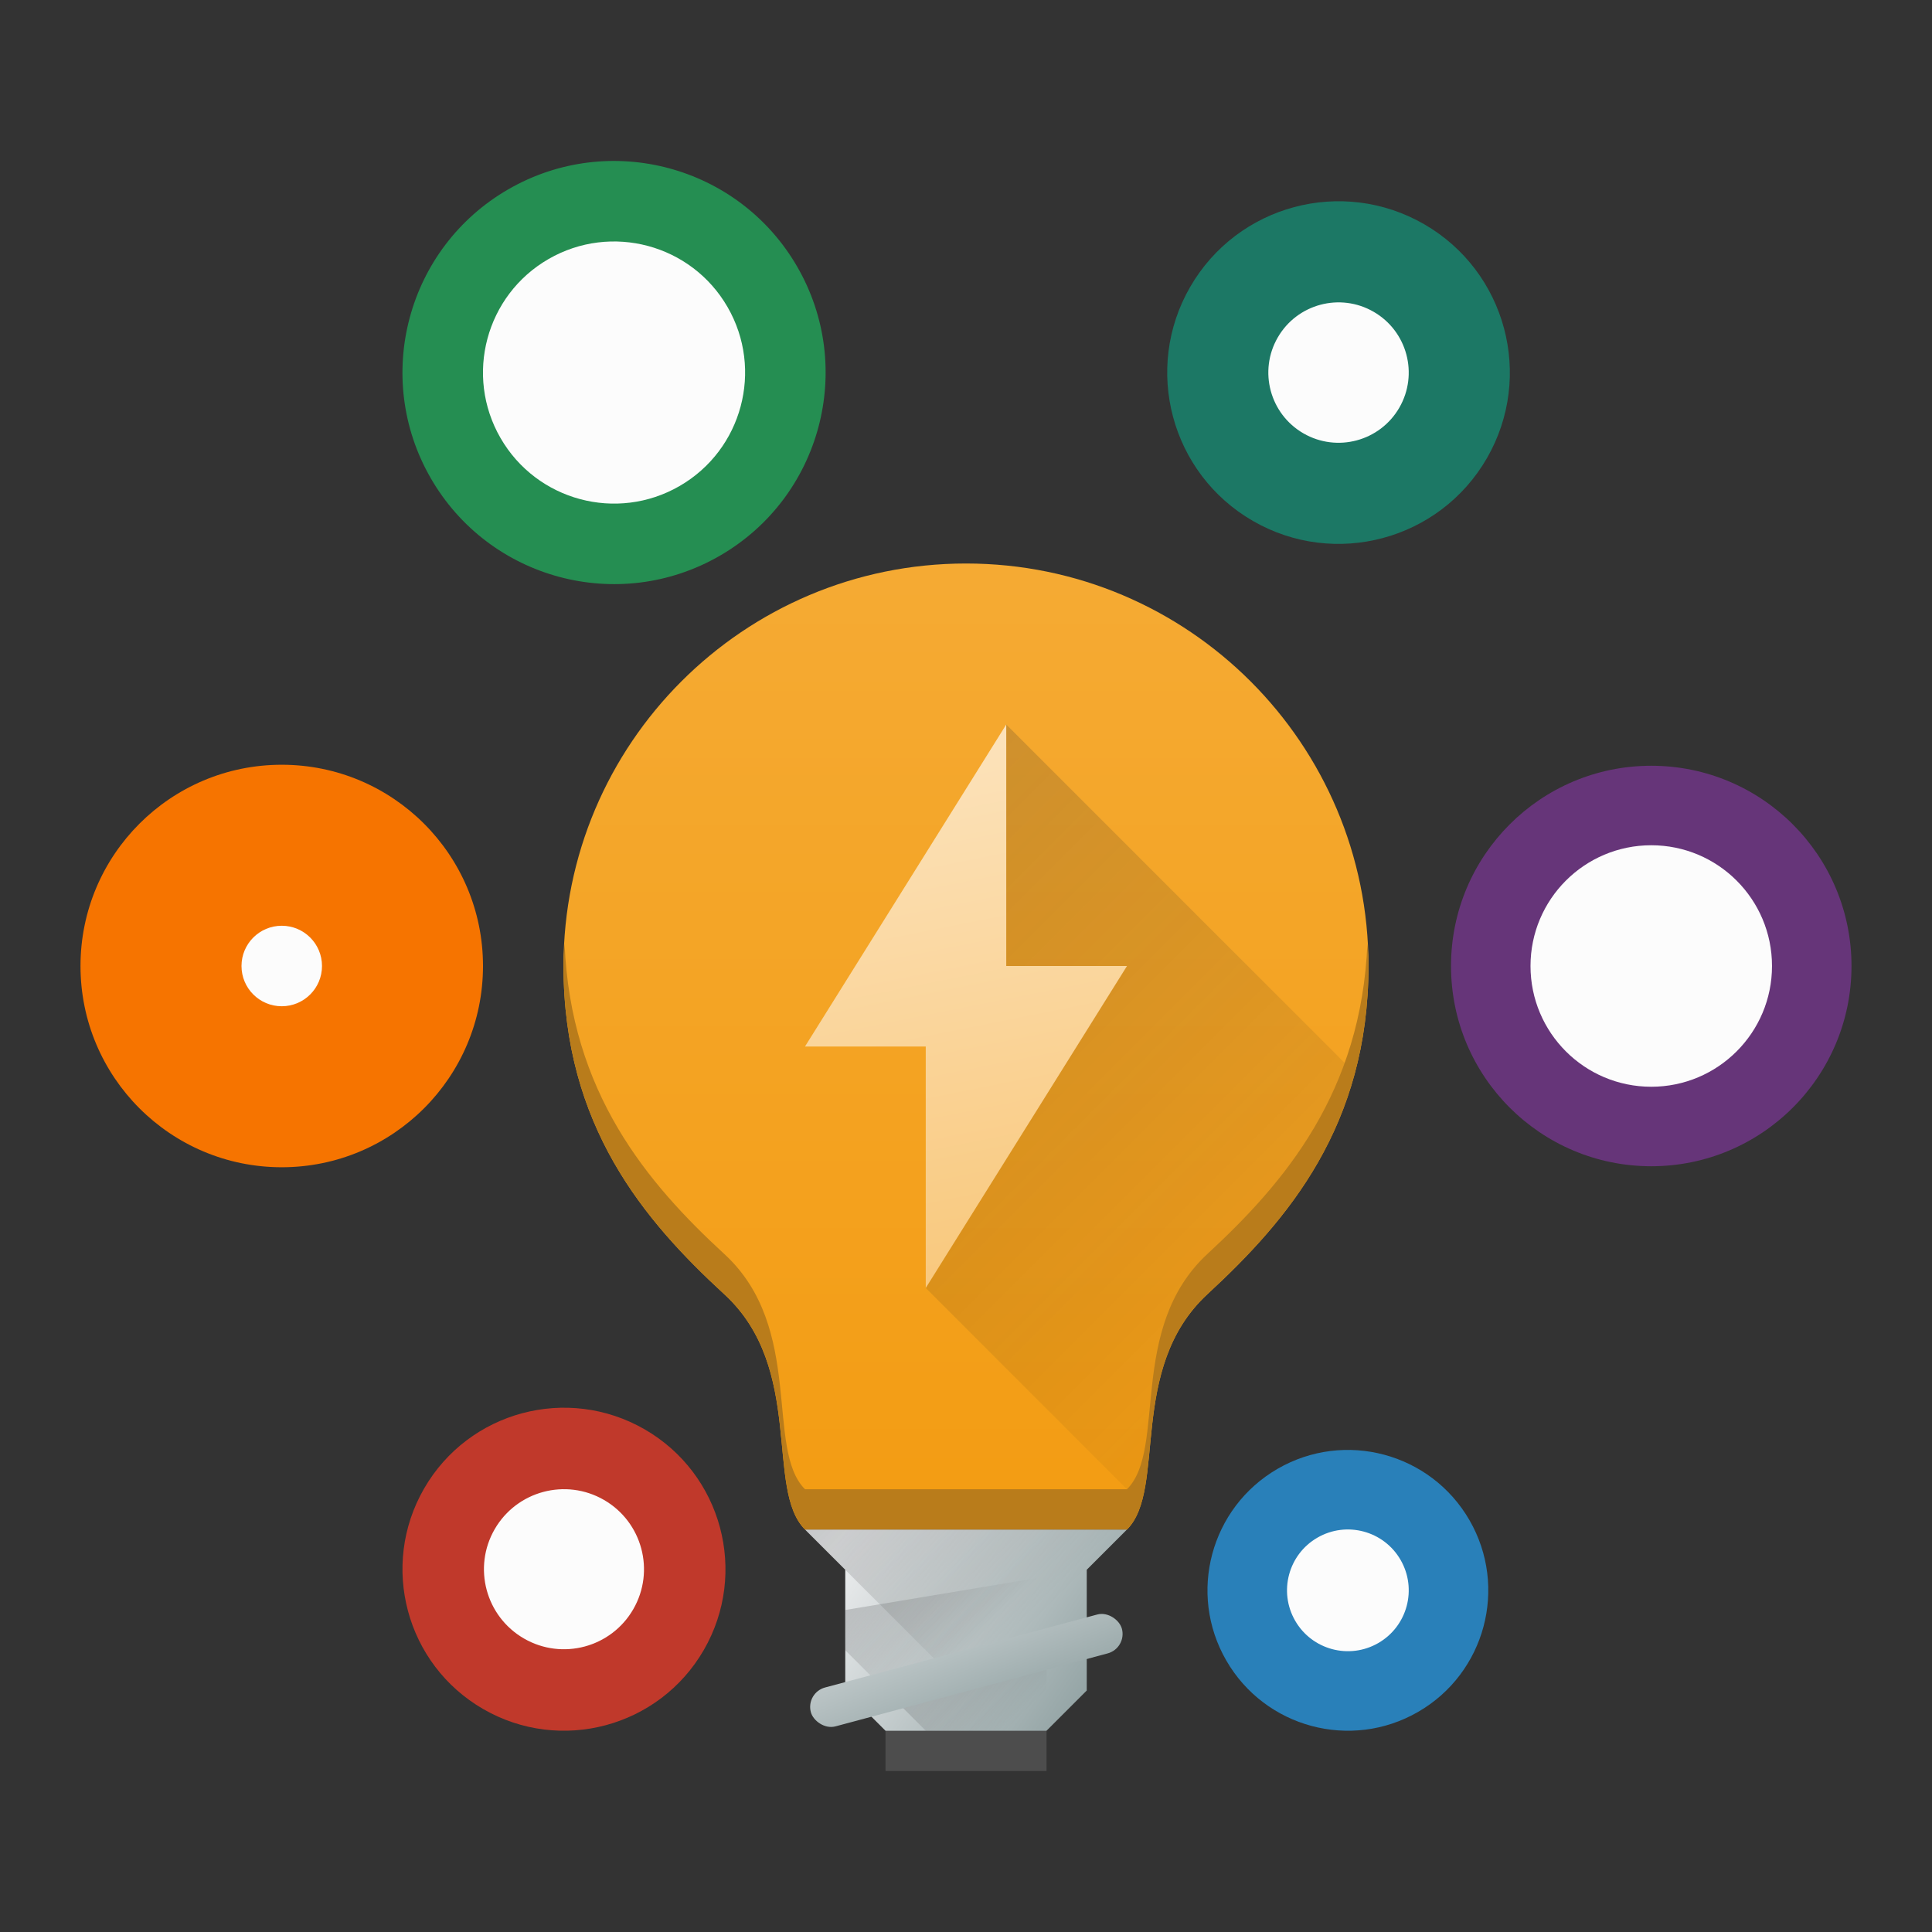 <?xml version="1.0" encoding="UTF-8" standalone="no"?>

<!-- Created with Inkscape (http://www.inkscape.org/) -->
<svg width="48" version="1.1" xmlns="http://www.w3.org/2000/svg" height="48" xmlns:xlink="http://www.w3.org/1999/xlink" xmlns:inkscape="http://www.inkscape.org/namespaces/inkscape">
 <rect width="100%" height="100%" fill="#333333" stroke="none"/>
 <defs id="defs2987">
  <linearGradient inkscape:collect="always" id="linearGradient4227">
   <stop style="stop-color:#292c2f" id="stop4229"/>
   <stop offset="1" style="stop-opacity:0" id="stop4231"/>
  </linearGradient>
  <linearGradient inkscape:collect="always" xlink:href="#linearGradient4458" id="linearGradient5144" y1="42" x1="27" y2="38" x2="21" gradientUnits="userSpaceOnUse"/>
  <linearGradient inkscape:collect="always" id="linearGradient4428">
   <stop style="stop-color:#f7bb5d" id="stop4430"/>
   <stop offset="1" style="stop-color:#fce3bc" id="stop4432"/>
  </linearGradient>
  <linearGradient inkscape:collect="always" xlink:href="#linearGradient4300-7-1" id="linearGradient5235" y1="38" y2="13" x2="0" gradientUnits="userSpaceOnUse"/>
  <linearGradient inkscape:collect="always" id="linearGradient4458">
   <stop style="stop-color:#95a5a6" id="stop4460"/>
   <stop offset="1" style="stop-color:#eff0f1" id="stop4462"/>
  </linearGradient>
  <linearGradient inkscape:collect="always" xlink:href="#linearGradient4458" id="linearGradient5446" y1="47.746" x1="12.053" y2="42.399" x2="11.415" gradientUnits="userSpaceOnUse"/>
  <linearGradient inkscape:collect="always" id="linearGradient4329-5" xlink:href="#linearGradient4428" y1="37" y2="17" x1="28" gradientUnits="userSpaceOnUse" x2="24" gradientTransform="matrix(1 0 0 1 0 1)"/>
  <linearGradient inkscape:collect="always" id="linearGradient4349-4" xlink:href="#linearGradient4227" y1="469.265" y2="515.265" x1="450.971" gradientUnits="userSpaceOnUse" x2="496.971" gradientTransform="matrix(0.326 0 0 0.326 -124.056 -135.021)"/>
  <linearGradient inkscape:collect="always" xlink:href="#linearGradient4227" id="linearGradient5555" y1="40" x1="21" y2="42" x2="23" gradientUnits="userSpaceOnUse"/>
  <linearGradient inkscape:collect="always" xlink:href="#linearGradient4227" id="linearGradient5555-2" y1="40" x1="20" y2="44" x2="24" gradientUnits="userSpaceOnUse" gradientTransform="matrix(1 0 0 1 0 -2)"/>
  <linearGradient inkscape:collect="always" xlink:href="#linearGradient4227" id="linearGradient5555-4" y1="40" x1="21" y2="42" x2="23" gradientUnits="userSpaceOnUse" gradientTransform="matrix(1 0 0 1 1 2)"/>
  <linearGradient inkscape:collect="always" id="linearGradient4300-7-1">
   <stop style="stop-color:#f39c12" id="stop4302-4-8"/>
   <stop offset="1" style="stop-color:#f5ab35" id="stop4304-1-7"/>
  </linearGradient>
 </defs>
 <g inkscape:label="Layer 1" inkscape:groupmode="layer" id="layer1">
  <rect width="4" x="22" y="41" height="3" style="fill:#4d4d4d;stroke-linecap:round;stroke-linejoin:bevel;stroke-width:6.2" id="rect5106"/>
  <circle cx="8.584" cy="15.644" style="fill:#258e52;stroke-linecap:round;stroke-linejoin:bevel;stroke-width:6.2" id="path5020" r="5.256" transform="matrix(0.866 -0.5 0.5 0.866 0 0)"/>
  <circle cx="9.245" cy="50.963" style="fill:#2980b9;stroke-linecap:round;stroke-linejoin:bevel;stroke-width:6.2" id="path5020-9" r="3.488" transform="matrix(0.866 -0.5 0.5 0.866 0 0)"/>
  <circle cx="33.429" cy="-8.612" style="fill:#1c7865;stroke-linecap:round;stroke-linejoin:bevel;stroke-width:6.2" id="path5020-4" r="4.256" transform="matrix(0.866 0.5 -0.5 0.866 0 0)"/>
  <circle cx="31.629" cy="26.758" style="fill:#c0392b;stroke-linecap:round;stroke-linejoin:bevel;stroke-width:6.2" id="path5020-9-7" r="4.012" transform="matrix(0.866 0.5 -0.5 0.866 0 0)"/>
  <circle cx="24" cy="-41.025" style="fill:#663579;stroke-linecap:round;stroke-linejoin:bevel;stroke-width:6.2" id="path5020-4-2" r="4.975" transform="matrix(0 1 -1 0 0 0)"/>
  <circle cx="24" cy="-7" style="fill:#f67400;stroke-linecap:round;stroke-linejoin:bevel;stroke-width:6.2" id="path5020-9-7-1" r="5" transform="matrix(0 1 -1 0 0 0)"/>
  <path inkscape:connector-curvature="0" style="fill:url(#linearGradient5235);stroke-linecap:round;stroke-linejoin:bevel;stroke-width:6.2" id="path5099" d="m 24,14 c -5.523,0 -10,4.477 -10,10 0.002,3.974 2,6.32 4,8.16 C 20,34 19,37 20,38 l 8,0 c 1,-1 0,-4 2,-5.848 C 32,30.305 33.995,27.972 34,24 34,18.477 29.523,14 24,14 Z"/>
  <path inkscape:connector-curvature="0" style="fill:url(#linearGradient5144);stroke-linecap:round;stroke-linejoin:bevel;stroke-width:6.2" id="rect5104" d="m 20,38 8,0 -1,1 0,3 -1,1 -4,0 -1,-1 0,-3 z"/>
  <path inkscape:connector-curvature="0" style="fill:url(#linearGradient5555-4);opacity:0.2;fill-rule:evenodd" id="path5547-3" d="m 22,42 1,1 3,0 0,-2 -4,1 z"/>
  <path inkscape:connector-curvature="0" style="fill:url(#linearGradient5555-2);opacity:0.2;fill-rule:evenodd" id="path5547-5" d="m 25,43 2,-1 0,-3 1,-1 -8,0 z"/>
  <path inkscape:connector-curvature="0" style="fill:url(#linearGradient5555);opacity:0.2;fill-rule:evenodd" id="path5547" d="m 21,41 1,1 5,-1 0,-2 -6,1 z"/>
  <rect id="rect5150" style="fill:url(#linearGradient5446);stroke-linecap:round;stroke-linejoin:bevel;stroke-width:6.2" x="8.441" y="45.798" rx="0.5" width="8" height="1" transform="matrix(0.966 -0.259 0.259 0.966 0 0)"/>
  <rect id="rect5150-0" style="fill:url(#linearGradient5446);stroke-linecap:round;stroke-linejoin:bevel;stroke-width:6.2" x="8.959" y="43.866" rx="0.5" width="8" height="1" transform="matrix(0.966 -0.259 0.259 0.966 0 0)"/>
  <path style="fill:url(#linearGradient4349-4);opacity:0.2;fill-rule:evenodd" id="path4341-3" d="M 25 18 L 23 32 L 28.342 37.342 C 28.74 36.028 28.33 33.696 30 32.152 C 31.506 30.761 33.007 29.094 33.66 26.66 L 25 18 z "/>
  <path inkscape:connector-curvature="0" style="fill:url(#linearGradient4329-5);fill-rule:evenodd" id="path4324-1" d="m 25,18 -5,8 3,0 0,6 5,-8 -3,0 0,-6 z"/>
  <path style="fill:#b97c1b;stroke-linecap:round;stroke-linejoin:bevel;stroke-width:6.2" id="path5099-1" d="M 33.973 23.434 C 33.824 27.134 31.923 29.375 30 31.152 C 28 33 29 36 28 37 L 20 37 C 19 36 20 33 18 31.16 C 16.078 29.392 14.175 27.14 14.027 23.439 C 14.017 23.626 14 23.811 14 24 C 14.002 27.974 16 30.32 18 32.16 C 20 34 19 37 20 38 L 28 38 C 29 37 28 34 30 32.152 C 32 30.305 33.995 27.972 34 24 C 34 23.809 33.983 23.622 33.973 23.434 z "/>
  <circle cx="8.584" cy="15.644" style="fill:#fcfcfc;stroke-linecap:round;stroke-linejoin:bevel;stroke-width:6.2" id="path5020-49" r="3.256" transform="matrix(0.866 -0.5 0.5 0.866 0 0)"/>
  <circle cx="9.245" cy="50.963" style="fill:#fcfcfc;stroke-linecap:round;stroke-linejoin:bevel;stroke-width:6.2" id="path5020-9-77" r="1.512" transform="matrix(0.866 -0.5 0.5 0.866 0 0)"/>
  <circle cx="33.429" cy="-8.612" style="fill:#fcfcfc;stroke-linecap:round;stroke-linejoin:bevel;stroke-width:6.2" id="path5020-4-26" r="1.744" transform="matrix(0.866 0.5 -0.5 0.866 0 0)"/>
  <circle cx="31.629" cy="26.758" style="fill:#fcfcfc;stroke-linecap:round;stroke-linejoin:bevel;stroke-width:6.2" id="path5020-9-7-7" r="1.988" transform="matrix(0.866 0.5 -0.5 0.866 0 0)"/>
  <circle cx="24" cy="-41.025" style="fill:#fcfcfc;stroke-linecap:round;stroke-linejoin:bevel;stroke-width:6.2" id="path5020-4-2-6" r="3" transform="matrix(0 1 -1 0 0 0)"/>
  <circle cx="24" cy="-7" style="fill:#fcfcfc;stroke-linecap:round;stroke-linejoin:bevel;stroke-width:6.2" id="path5020-9-7-1-4" r="1" transform="matrix(0 1 -1 0 0 0)"/>
 </g>
</svg>
